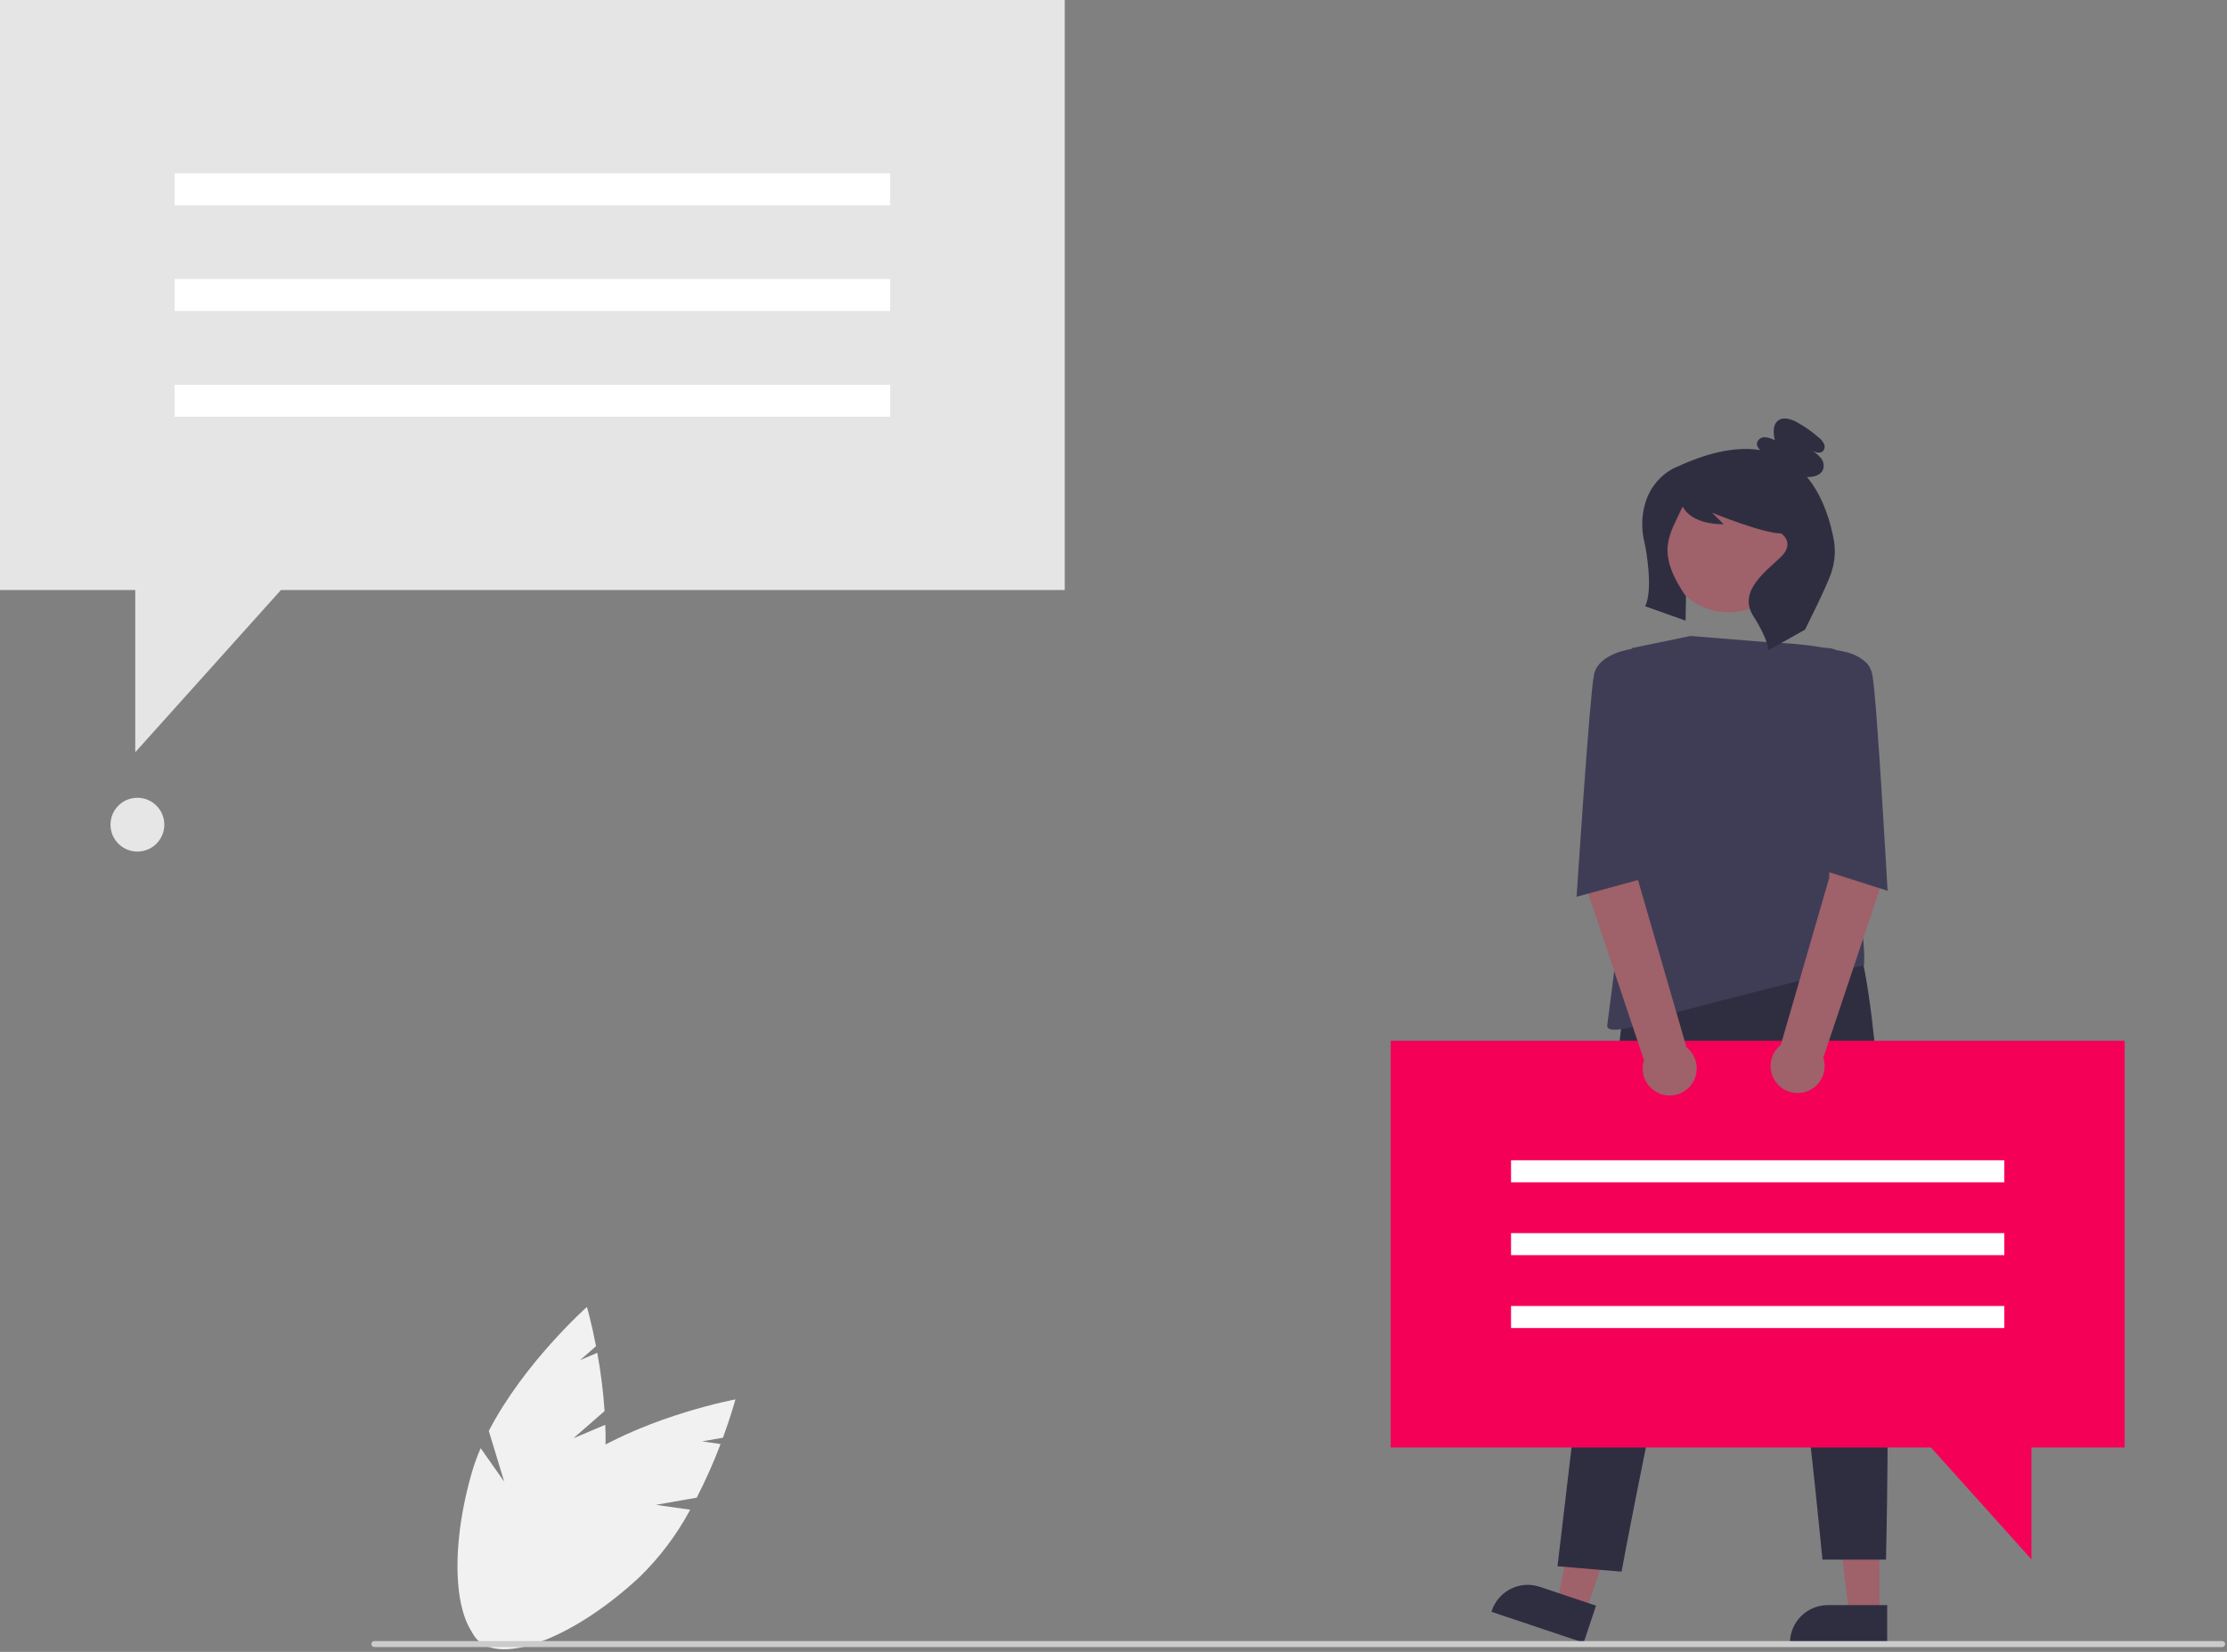 <svg width="217" height="161" viewBox="0 0 217 161" fill="none" xmlns="http://www.w3.org/2000/svg">
<rect x="0" y="0" width="217" height="161" fill="#808080" stroke="none"/>
<g clip-path="url(#clip0)">
<path d="M103.75 57.506H27.376L13.178 73.32V57.506H0V0H103.75V57.506Z" fill="#E5E5E5"/>
<path d="M86.738 16.892H17.012V20.007H86.738V16.892Z" fill="white"/>
<path d="M86.738 27.196H17.012V30.311H86.738V27.196Z" fill="white"/>
<path d="M86.738 37.499H17.012V40.614H86.738V37.499Z" fill="white"/>
<path d="M13.389 82.999C14.837 82.999 16.011 81.826 16.011 80.377C16.011 78.929 14.837 77.755 13.389 77.755C11.94 77.755 10.766 78.929 10.766 80.377C10.766 81.826 11.94 82.999 13.389 82.999Z" fill="#E6E6E6"/>
<path d="M183.139 157.403H180.201L178.803 146.071H183.139L183.139 157.403Z" fill="#9F616A"/>
<path d="M183.888 160.251L174.415 160.25V160.131C174.415 159.153 174.803 158.215 175.495 157.523C176.186 156.832 177.124 156.444 178.102 156.443H178.102L183.888 156.444L183.888 160.251Z" fill="#2F2E41"/>
<path d="M154.504 157.17L151.718 156.236L153.995 145.047L158.106 146.426L154.504 157.17Z" fill="#9F616A"/>
<path d="M154.309 160.109L145.327 157.097L145.365 156.984C145.676 156.056 146.343 155.291 147.218 154.855C148.093 154.419 149.106 154.349 150.033 154.66L150.034 154.66L155.519 156.499L154.309 160.109Z" fill="#2F2E41"/>
<path d="M158.126 98.837L151.764 152.657L158.004 153.183C158.004 153.183 167.819 100.268 170.845 106.537C173.871 112.805 177.579 152.009 177.579 152.009H183.772C183.772 152.009 185.36 90.84 178.876 87.814L158.126 98.837Z" fill="#2F2E41"/>
<path d="M174.616 54.497C175.217 51.088 172.94 47.837 169.531 47.237C166.121 46.636 162.871 48.913 162.27 52.322C161.669 55.732 163.946 58.982 167.356 59.583C170.765 60.184 174.016 57.907 174.616 54.497Z" fill="#9F616A"/>
<path d="M164.718 61.985L172.715 62.633C172.715 62.633 179.092 62.741 181.685 64.47C184.279 66.199 179.2 76.899 179.2 76.899C179.2 76.899 177.879 81.141 178.876 83.059C182.108 89.282 181.629 94.075 181.629 94.075C181.629 94.075 174.985 95.595 163.529 98.621C163.529 98.621 156.397 101.431 156.613 99.918C156.829 98.405 158.99 81.113 158.99 81.113V63.173L164.718 61.985Z" fill="#3F3D56"/>
<path d="M178.708 52.731C178.388 50.946 177.671 48.413 176.075 46.494C176.125 46.494 176.175 46.496 176.225 46.495C176.774 46.479 177.399 46.306 177.625 45.806C177.698 45.605 177.717 45.389 177.678 45.179C177.64 44.97 177.546 44.774 177.406 44.613C177.123 44.294 176.785 44.03 176.407 43.832C176.792 44.066 177.337 44.283 177.644 43.954C177.723 43.855 177.772 43.735 177.786 43.609C177.799 43.482 177.776 43.355 177.719 43.241C177.603 43.016 177.439 42.818 177.239 42.662C176.592 42.089 175.883 41.59 175.127 41.172C174.541 40.848 173.771 40.588 173.245 41.002C172.71 41.424 172.796 42.245 172.933 42.912C172.633 42.737 172.296 42.635 171.949 42.615C171.776 42.611 171.606 42.666 171.469 42.771C171.331 42.877 171.234 43.027 171.194 43.195C171.189 43.328 171.219 43.461 171.28 43.579C171.341 43.697 171.432 43.798 171.543 43.871C169.476 43.531 166.836 43.917 163.46 45.479C163.46 45.479 160.186 46.57 160.02 50.879C160.003 51.569 160.08 52.257 160.247 52.925C160.432 53.707 161.088 57.539 160.301 59.088L164.243 60.492L164.288 58.131C161.224 53.708 162.738 52.085 163.931 49.425C163.933 49.42 163.936 49.416 163.94 49.413C163.944 49.41 163.949 49.408 163.955 49.408C163.96 49.407 163.965 49.408 163.97 49.411C163.974 49.413 163.978 49.417 163.981 49.421C164.201 49.8 165.046 51.096 167.954 51.096L166.83 49.973C166.83 49.973 171.773 51.995 173.571 51.995C173.571 51.995 174.919 52.894 173.571 54.242C172.223 55.59 169.272 57.575 170.845 60.046C172.418 62.518 172.282 63.395 172.282 63.395L175.878 61.372C175.878 61.372 178.073 57.028 178.463 55.749C178.783 54.776 178.867 53.742 178.708 52.731Z" fill="#2F2E41"/>
<path d="M135.51 101.441H207.029V141.082H197.944V151.983L188.158 141.082H135.51V101.441Z" fill="#F50057"/>
<path d="M195.302 113.086H147.237V115.233H195.302V113.086Z" fill="white"/>
<path d="M195.302 120.188H147.237V122.335H195.302V120.188Z" fill="white"/>
<path d="M195.302 127.29H147.237V129.437H195.302V127.29Z" fill="white"/>
<path d="M182.469 76.041L178.274 77.061L178.242 85.55L173.524 101.835C173.146 102.133 172.858 102.53 172.689 102.981C172.521 103.432 172.48 103.921 172.569 104.394C172.659 104.867 172.877 105.306 173.199 105.664C173.52 106.022 173.934 106.285 174.395 106.425C174.856 106.564 175.346 106.575 175.812 106.456C176.279 106.336 176.704 106.091 177.041 105.748C177.378 105.404 177.614 104.974 177.725 104.506C177.835 104.037 177.815 103.547 177.666 103.089L183.306 86.231L182.469 76.041Z" fill="#9F616A"/>
<path d="M154.549 75.862L159.582 77.3L159.614 85.79L164.332 102.075C164.709 102.373 164.998 102.77 165.166 103.221C165.335 103.672 165.376 104.16 165.286 104.633C165.197 105.106 164.979 105.546 164.657 105.904C164.335 106.262 163.922 106.525 163.461 106.665C163 106.804 162.51 106.815 162.043 106.695C161.577 106.576 161.152 106.331 160.815 105.987C160.478 105.644 160.241 105.214 160.131 104.745C160.021 104.277 160.041 103.787 160.19 103.329L154.549 86.471V75.862Z" fill="#9F616A"/>
<path d="M176.174 63.606L177.213 63.267C177.797 63.076 178.432 63.12 178.984 63.389C178.984 63.389 182.01 63.606 182.442 65.767C182.874 67.928 183.926 86.821 183.926 86.821L177.516 84.781L176.174 63.606Z" fill="#3F3D56"/>
<path d="M161.584 63.606L159.744 63.513L159.161 63.222C159.161 63.222 155.748 63.606 155.316 65.767C154.883 67.928 153.626 87.403 153.626 87.403L160.035 85.655L161.584 63.606Z" fill="#3F3D56"/>
<path d="M55.873 140.181L58.911 137.531C58.781 135.627 58.544 133.732 58.2 131.855L56.524 132.565L58.079 131.208C57.632 128.891 57.189 127.385 57.189 127.385C57.189 127.385 51.059 132.829 47.629 139.469L49.133 144.419L46.835 141.146C46.493 141.936 46.201 142.747 45.961 143.573C43.57 151.917 44.356 159.462 47.717 160.426C51.078 161.389 55.742 155.407 58.134 147.063C58.832 144.39 59.116 141.627 58.977 138.868L55.873 140.181Z" fill="#F1F1F1"/>
<path d="M63.918 146.669L67.889 145.97C68.762 144.274 69.538 142.529 70.214 140.745L68.412 140.485L70.445 140.128C71.26 137.913 71.659 136.395 71.659 136.395C71.659 136.395 63.598 137.886 57.229 141.798L55.958 146.813L55.683 142.823C54.982 143.323 54.313 143.866 53.68 144.45C47.32 150.356 44.093 157.221 46.472 159.783C48.851 162.346 55.936 159.635 62.297 153.729C64.276 151.802 65.947 149.583 67.254 147.149L63.918 146.669Z" fill="#F1F1F1"/>
<path d="M216.527 160.531H36.476C36.399 160.531 36.325 160.5 36.27 160.446C36.216 160.391 36.185 160.317 36.185 160.24C36.185 160.162 36.216 160.088 36.27 160.034C36.325 159.979 36.399 159.948 36.476 159.948H216.527C216.605 159.948 216.679 159.979 216.734 160.034C216.788 160.088 216.819 160.162 216.819 160.24C216.819 160.317 216.788 160.391 216.734 160.446C216.679 160.5 216.605 160.531 216.527 160.531Z" fill="#CBCBCB"/>
</g>
<defs>
<clipPath id="clip0">
<rect width="216.819" height="160.749" fill="white"/>
</clipPath>
</defs>
</svg>
